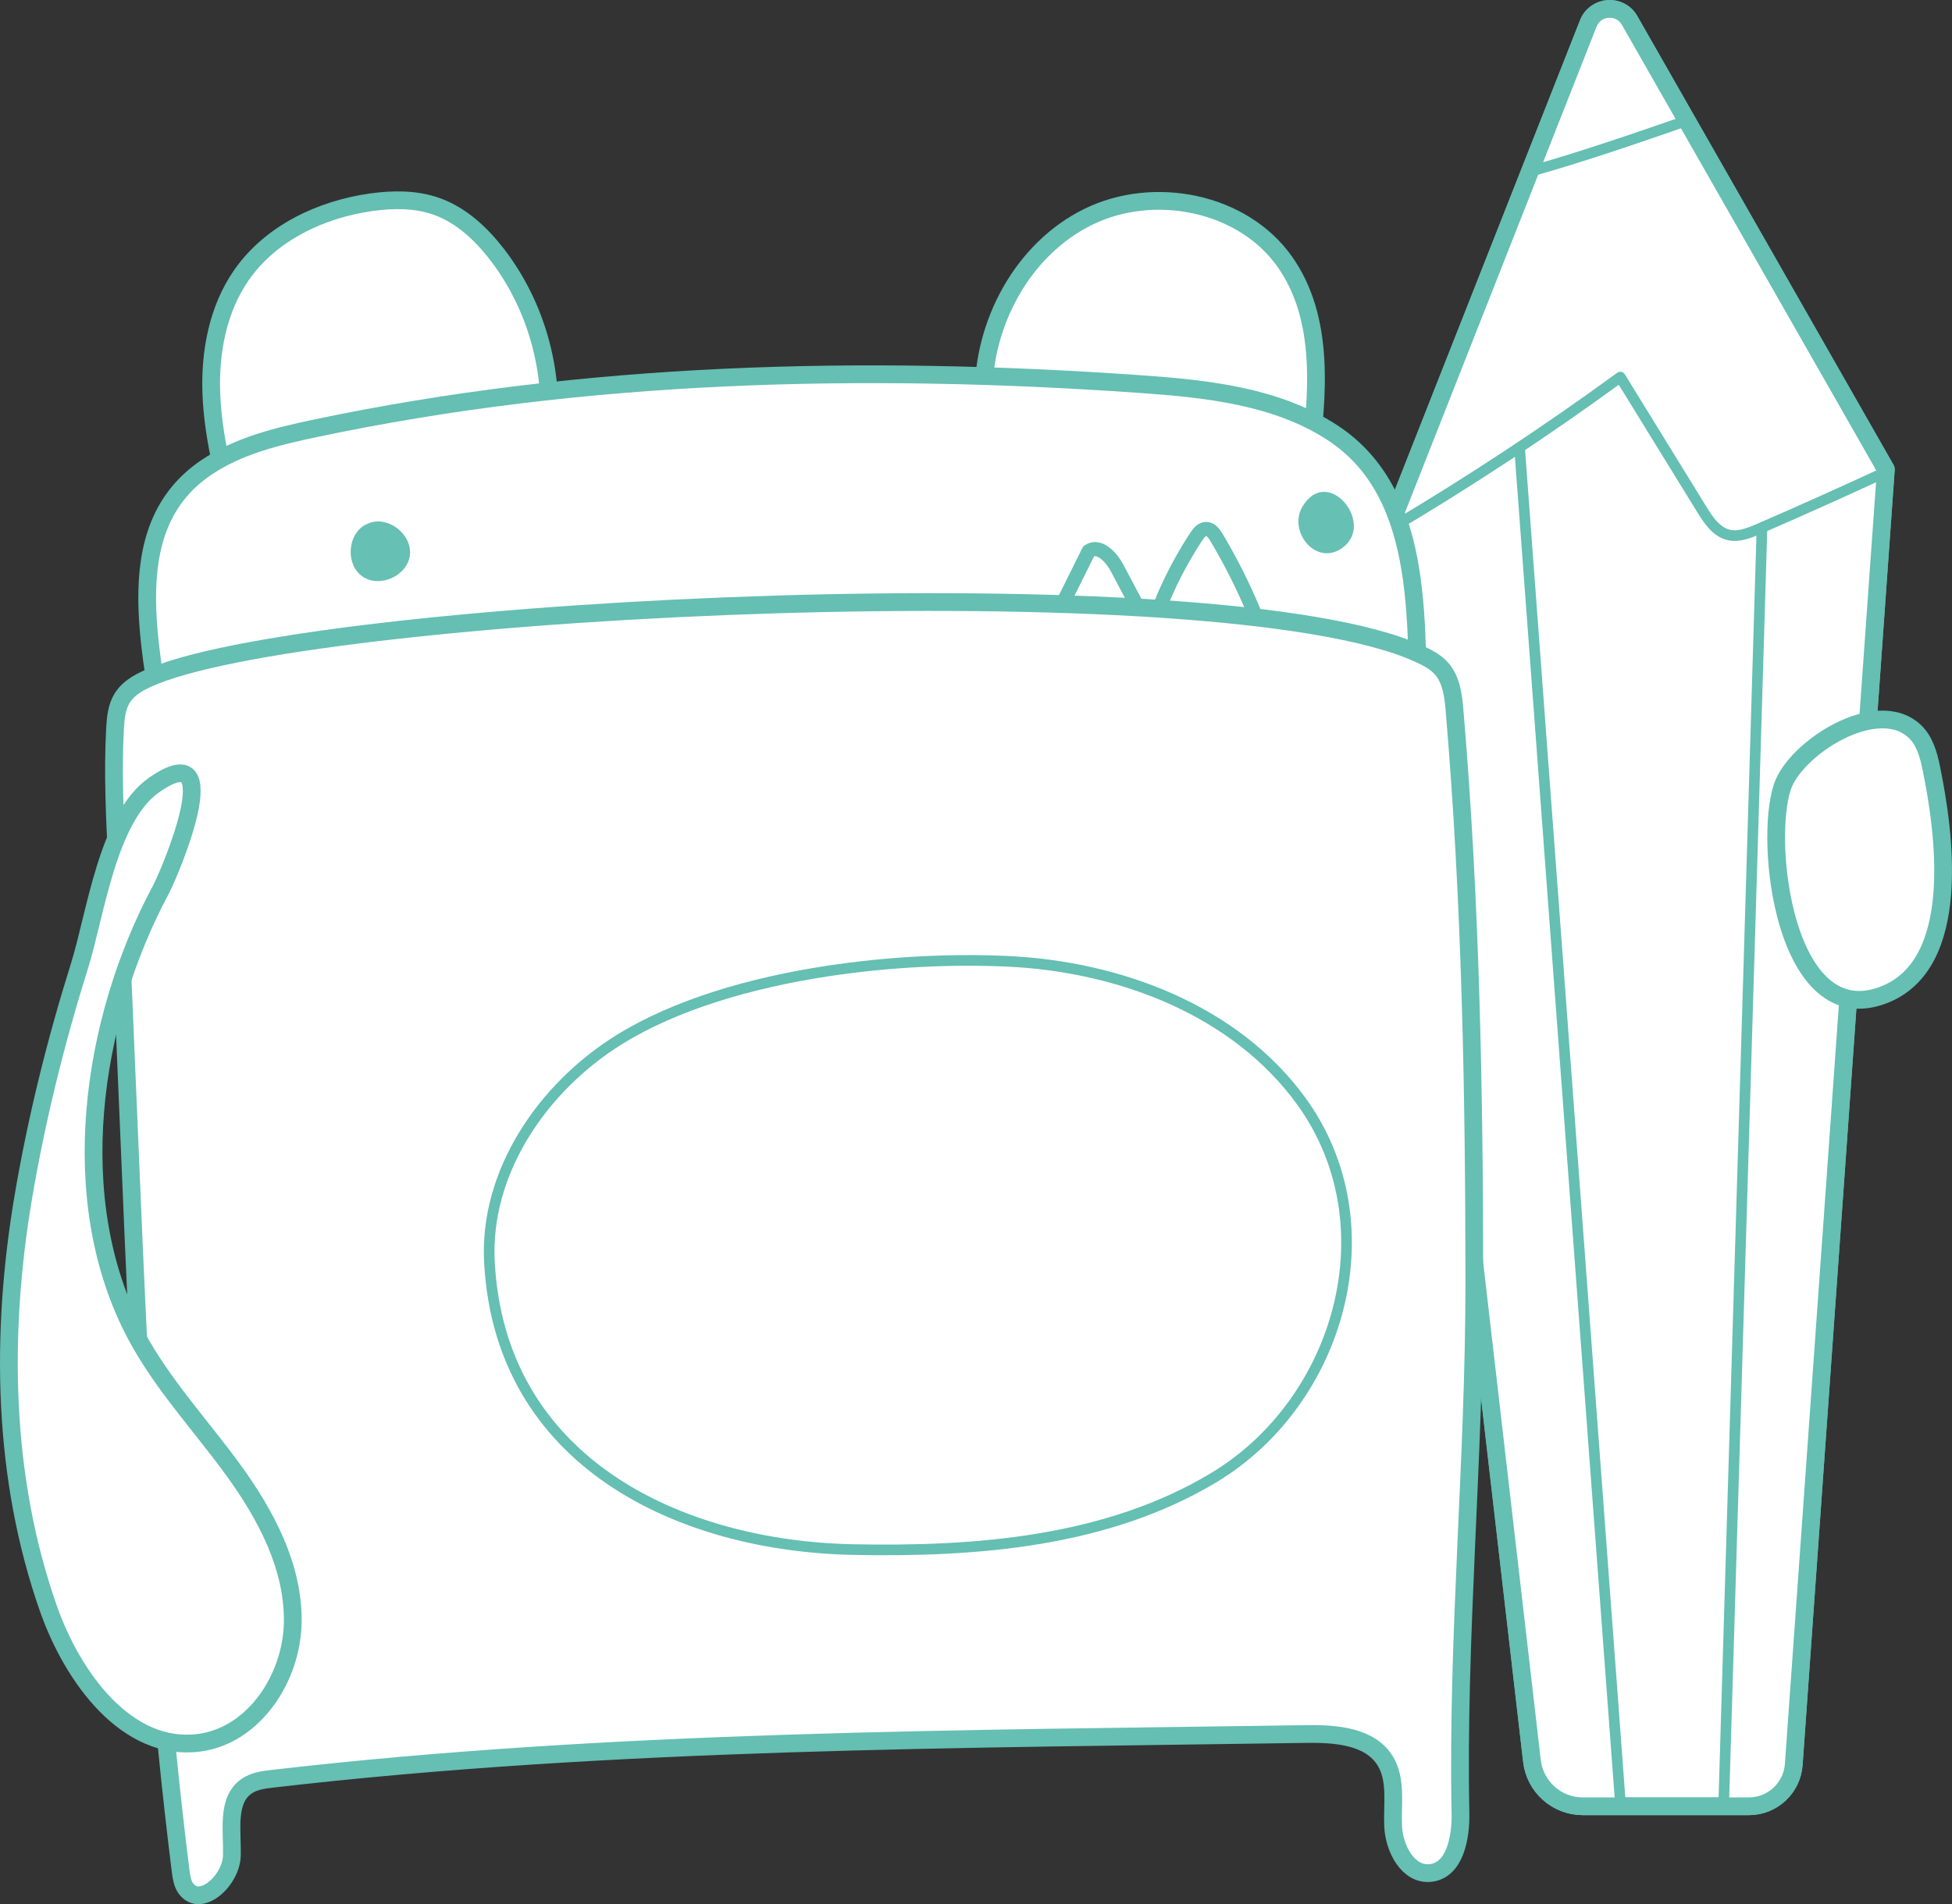 <!-- Generator: Adobe Illustrator 18.1.0, SVG Export Plug-In  -->
<svg version="1.1"
	 xmlns="http://www.w3.org/2000/svg" xmlns:xlink="http://www.w3.org/1999/xlink" xmlns:a="http://ns.adobe.com/AdobeSVGViewerExtensions/3.0/"
	 x="0px" y="0px" width="86.003px" height="83.913px" viewBox="0 0 86.003 83.913" enable-background="new 0 0 86.003 83.913"
	 xml:space="preserve">
<rect x="0" y="0" width="86.003" height="83.913" fill="#333333" stroke="none"/>
<defs>
</defs>
<g>
	<g>
		<path fill="#FFFFFF" stroke="#65BFB2" stroke-width="0.782" stroke-linejoin="round" stroke-miterlimit="10" d="M69.979,1.032
			L61.21,23.274l6.286,54.327c0.132,1.139,1.096,1.998,2.243,1.998h7.313c1.041,0,1.905-0.805,1.979-1.843l4.058-57.074
			L71.799,0.901C71.378,0.164,70.29,0.242,69.979,1.032z"/>
		<path fill="#FFFFFF" stroke="#65BFB2" stroke-width="0.469" stroke-linejoin="round" stroke-miterlimit="10" d="M61.21,23.274
			l6.289,54.354c0.13,1.124,1.082,1.971,2.213,1.971h1.692l-5.143-69.139L61.21,23.274z"/>
		<path fill="#FFFFFF" stroke="#65BFB2" stroke-width="0.469" stroke-linejoin="round" stroke-miterlimit="10" d="M75.942,79.6
			h1.292c0.938,0,1.717-0.725,1.783-1.661l4.071-57.256l-5.111-8.956L75.942,79.6z"/>
		<path fill="#FFFFFF" stroke="#65BFB2" stroke-width="0.469" stroke-linejoin="round" stroke-miterlimit="10" d="M83.089,20.683
			L71.799,0.901c-0.421-0.738-1.509-0.66-1.82,0.13L61.21,23.274l0.006,0.049c3.494-2.074,6.891-4.31,10.172-6.706
			c1.199,1.947,2.398,3.894,3.597,5.84c0.291,0.472,0.635,0.985,1.174,1.114c0.442,0.106,0.896-0.076,1.313-0.256
			c1.881-0.812,3.748-1.656,5.608-2.515L83.089,20.683z"/>
		<path fill="#FFFFFF" stroke="#65BFB2" stroke-width="0.469" stroke-linejoin="round" stroke-miterlimit="10" d="M67.406,7.559
			c2.144-0.597,4.598-1.438,6.914-2.242l-2.52-4.416c-0.421-0.738-1.509-0.66-1.82,0.13L67.406,7.559z"/>
	</g>
	<path fill="none" stroke="#65BFB2" stroke-width="0.782" stroke-linejoin="round" stroke-miterlimit="10" d="M69.979,1.032
		L61.21,23.274l6.286,54.327c0.132,1.139,1.096,1.998,2.243,1.998h7.313c1.041,0,1.905-0.805,1.979-1.843l4.058-57.074L71.799,0.901
		C71.378,0.164,70.29,0.242,69.979,1.032z"/>
	<path fill="#FFFFFF" stroke="#65BFB2" stroke-width="0.782" stroke-linejoin="round" stroke-miterlimit="10" d="M78.803,40.743
		c0.674,2.225,2.006,3.94,4.188,3.101c3.505-1.348,2.679-7.172,2.099-10.001c-0.12-0.584-0.289-1.195-0.721-1.607
		c-1.662-1.586-5.273,0.728-5.842,2.444C78.115,35.926,78.147,38.576,78.803,40.743z"/>
	<path fill="#FFFFFF" stroke="#65BFB2" stroke-width="0.782" stroke-linejoin="round" stroke-miterlimit="10" d="M10.29,22.708
		c-0.454-1.766-0.911-3.548-0.979-5.37c-0.068-1.822,0.284-3.711,1.323-5.209c1.285-1.852,3.496-2.906,5.728-3.217
		c0.957-0.133,1.954-0.142,2.865,0.18c1.091,0.385,1.974,1.212,2.679,2.129c1.908,2.481,2.695,5.793,2.106,8.867"/>
	<path fill="#FFFFFF" stroke="#65BFB2" stroke-width="0.782" stroke-linejoin="round" stroke-miterlimit="10" d="M43.425,18.923
		c-0.048-0.484-0.088-0.97-0.093-1.456c-0.028-3.219,1.726-6.491,4.615-7.911c2.89-1.42,6.794-0.656,8.655,1.971
		c1.782,2.514,1.466,5.899,1.073,8.956"/>
	<path fill="#FFFFFF" stroke="#65BFB2" stroke-width="0.782" stroke-linejoin="round" stroke-miterlimit="10" d="M8.466,21.083
		c0.181-0.16,0.376-0.313,0.588-0.458c1.418-0.972,3.135-1.39,4.817-1.745c11.899-2.513,24.181-2.809,36.313-1.958
		c2.944,0.206,6.014,0.523,8.492,2.125c4.323,2.795,3.63,8.898,3.853,13.374c-18.29,2.008-36.739,1.907-55.139,1.802
		C7.179,30.175,4.914,24.233,8.466,21.083z"/>
	<path fill="#FFFFFF" stroke="#65BFB2" stroke-width="0.625" stroke-linejoin="round" stroke-miterlimit="10" d="M45.341,29.574
		c0.875-1.762,1.751-3.523,2.626-5.285c0.452-0.315,0.992,0.253,1.25,0.74c0.495,0.935,0.991,1.869,1.486,2.804
		c0.474-1.476,1.149-2.888,2.001-4.184c0.104-0.158,0.239-0.331,0.428-0.337c0.211-0.006,0.361,0.196,0.469,0.378
		c1.062,1.783,1.907,3.696,2.509,5.682"/>
	<path fill="#FFFFFF" stroke="#65BFB2" stroke-width="0.782" stroke-linejoin="round" stroke-miterlimit="10" d="M7.966,82.515
		C6.122,67.763,5.911,52.879,5.161,38.039c-0.1-1.971-0.199-3.946-0.093-5.917c0.025-0.469,0.069-0.959,0.316-1.359
		c0.312-0.504,0.888-0.772,1.439-0.994c7.59-3.056,46.853-4.974,55.668-0.971c0.374,0.17,0.753,0.358,1.024,0.667
		c0.437,0.497,0.516,1.204,0.572,1.864c0.712,8.371,0.867,16.778,0.87,25.175c0.003,7.838-0.767,15.635-0.61,23.395
		c0.022,1.089-0.247,2.531-1.33,2.64c-0.979,0.099-1.592-1.075-1.637-2.057s0.166-2.052-0.352-2.889
		c-0.676-1.093-2.198-1.198-3.483-1.179C42.459,76.644,26.993,76.645,12,78.386c-0.395,0.046-0.808,0.101-1.135,0.328
		c-0.899,0.622-0.616,1.976-0.65,3.069c-0.034,1.093-1.389,2.322-2.027,1.433C8.043,83.016,8.002,82.76,7.966,82.515z"/>
	<path fill="#FFFFFF" stroke="#65BFB2" stroke-width="0.782" stroke-linejoin="round" stroke-miterlimit="10" d="M57.443,20.687"/>
	<path fill="#66C0B3" d="M16.292,23.04c0.86-0.299,1.889,0.542,1.766,1.445c-0.123,0.902-1.34,1.438-2.088,0.92
		s-0.675-1.846,0.126-2.279"/>
	<path fill="#66C0B3" d="M59.118,24.162c1.532-1.06-0.626-3.711-1.736-1.831C56.745,23.41,57.964,24.96,59.118,24.162z"/>
	<path fill="#FFFFFF" stroke="#65BFB2" stroke-width="0.782" stroke-linejoin="round" stroke-miterlimit="10" d="M5.999,58.844
		c-3.174-5.941-1.992-13.88,1.079-19.619c0.411-0.768,3.031-6.941-0.285-4.635c-2.054,1.428-2.581,5.713-3.292,7.979
		c-1.04,3.316-1.88,6.697-2.464,10.123c-1.031,6.059-0.94,12.41,1.101,18.207c1.068,3.031,3.46,6.323,6.646,5.898
		c2.421-0.323,4.08-2.871,4.115-5.313c0.035-2.442-1.184-4.729-2.62-6.704S7.15,60.998,5.999,58.844z"/>
	<path fill="#FFFFFF" stroke="#65BFB2" stroke-width="0.469" stroke-linejoin="round" stroke-miterlimit="10" d="M36.447,42.794
		c-3.36,0.513-6.685,1.476-9.178,3.028c-3.361,2.093-5.911,5.825-5.706,9.779c0.457,8.831,8.373,12.53,16.02,12.685
		c5.474,0.111,11.197-0.349,15.89-3.167c5.565-3.342,7.809-11.149,3.861-16.593c-2.907-4.01-8.021-5.941-12.969-6.165
		C41.998,42.253,39.211,42.371,36.447,42.794z"/>
</g>
</svg>